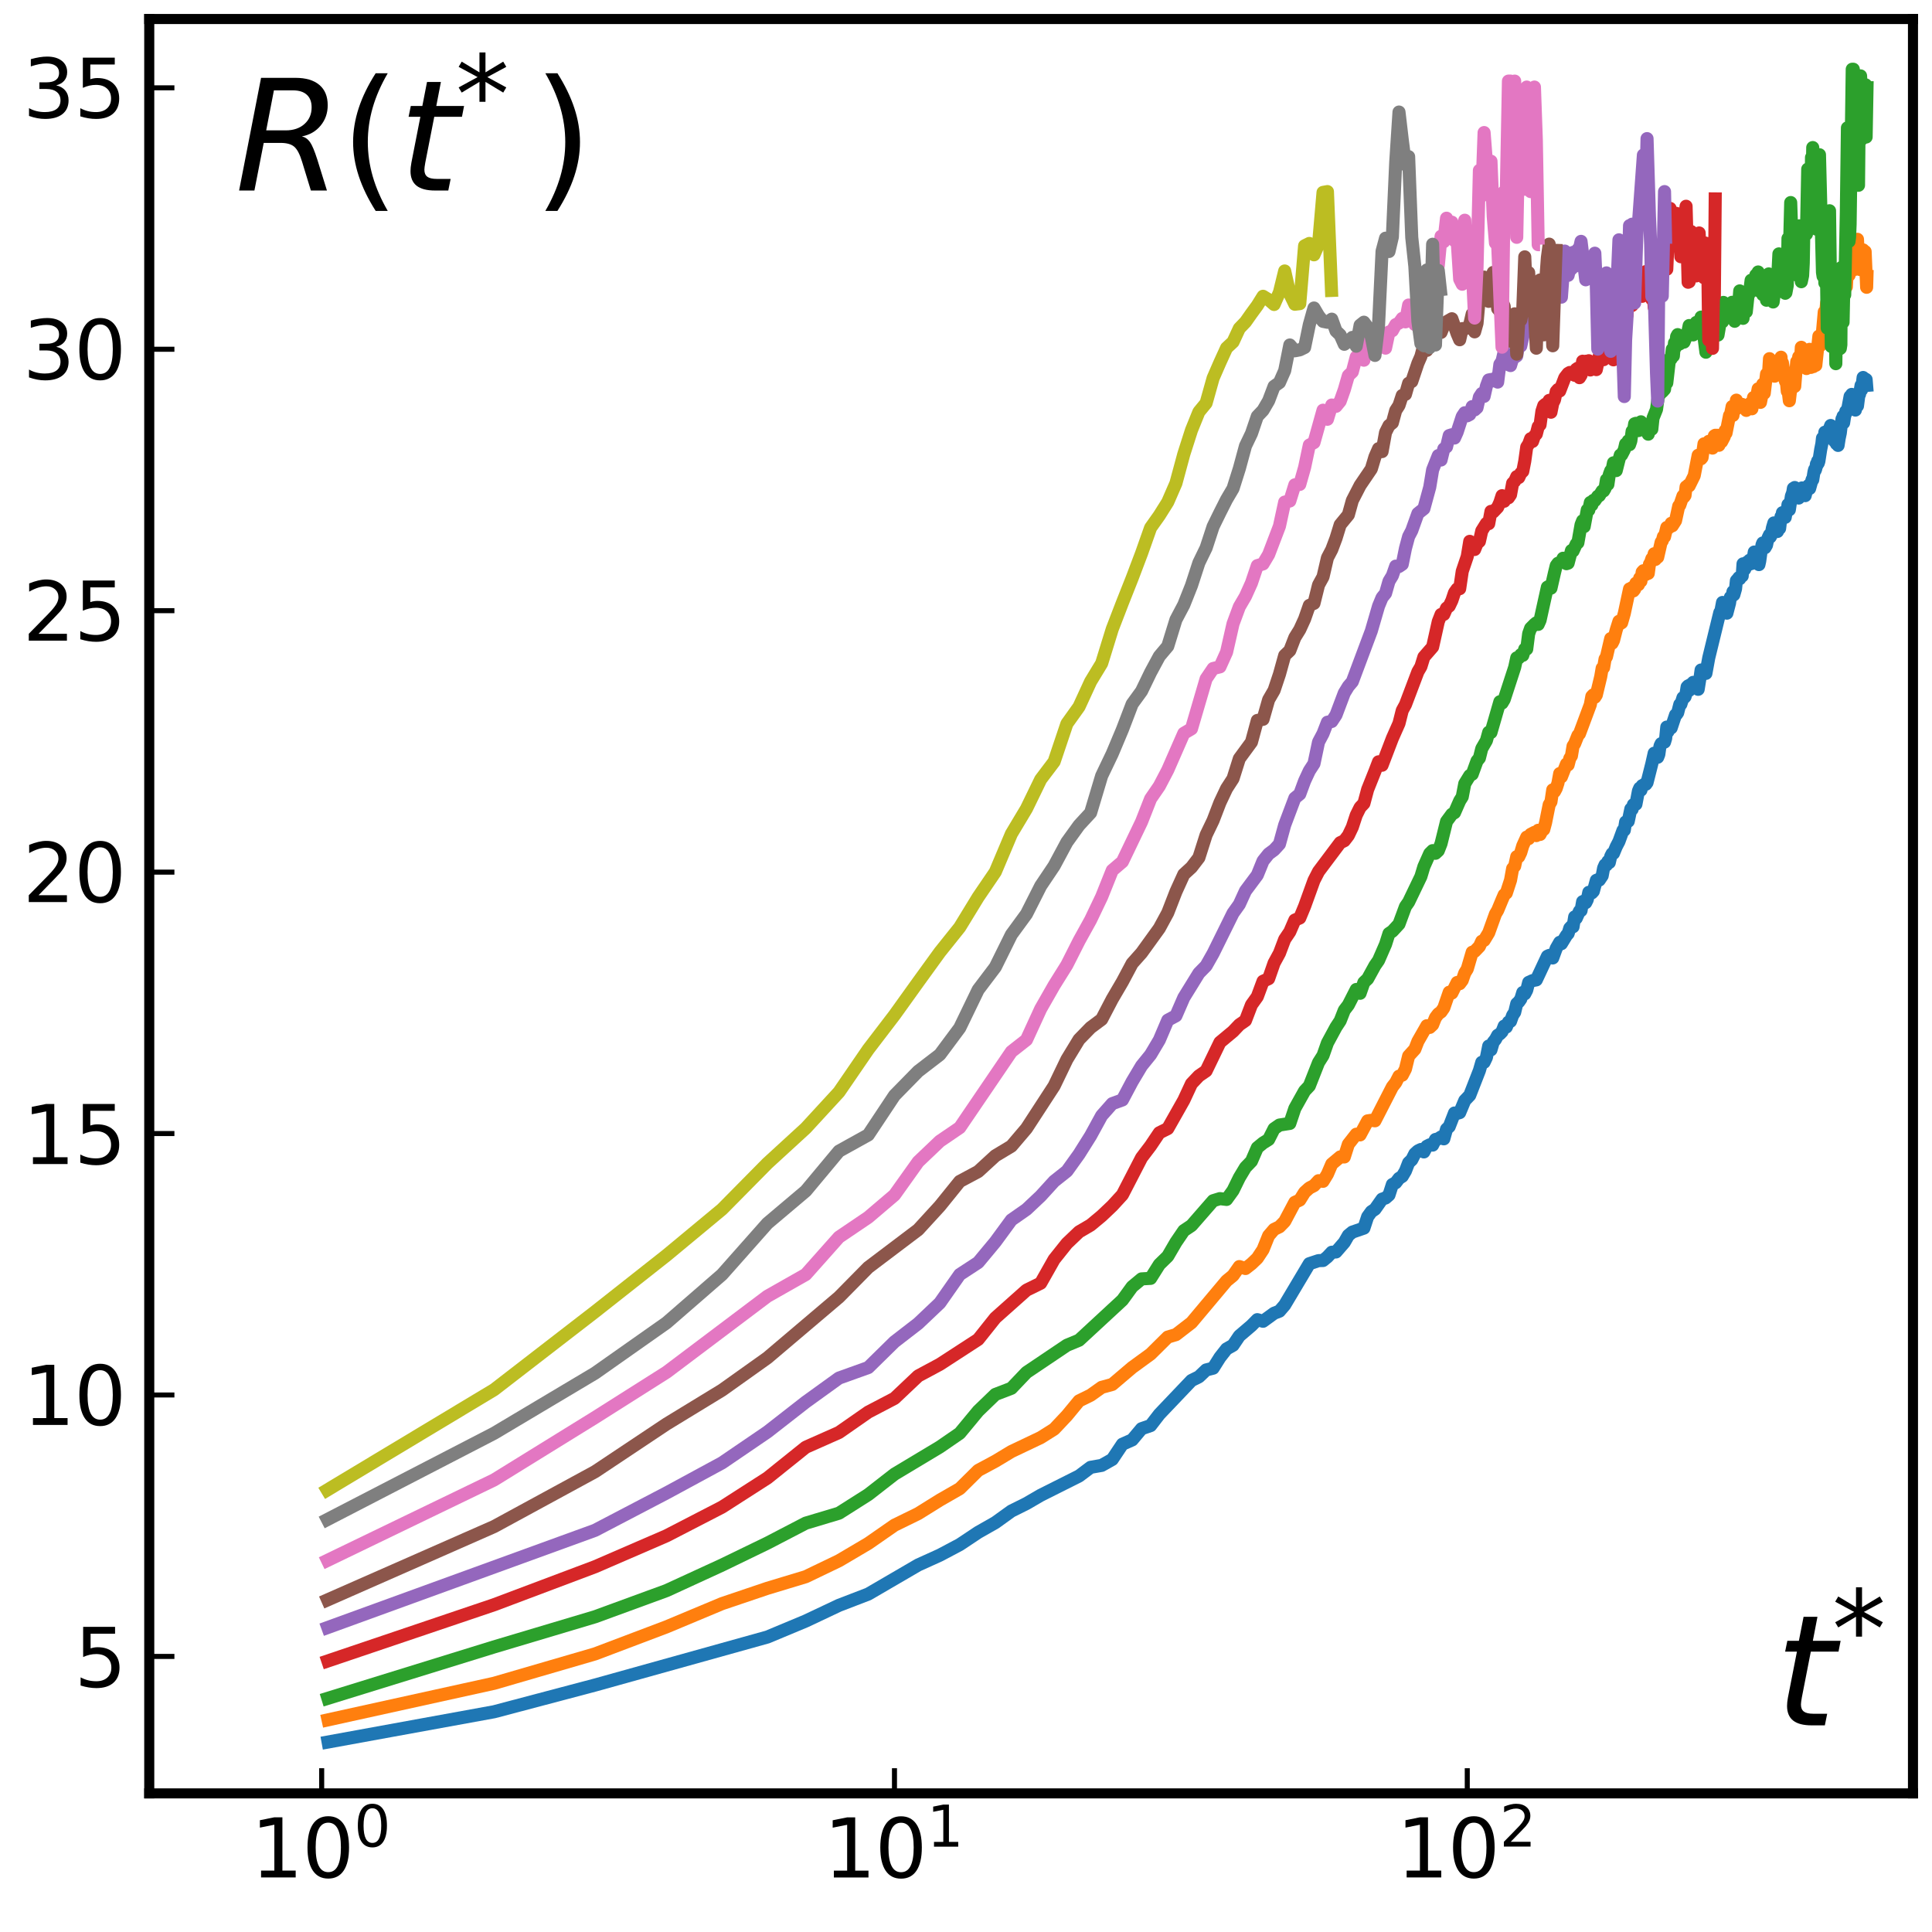 <?xml version="1.0" encoding="utf-8" standalone="no"?>
<!DOCTYPE svg PUBLIC "-//W3C//DTD SVG 1.1//EN"
  "http://www.w3.org/Graphics/SVG/1.1/DTD/svg11.dtd">
<svg xmlns:xlink="http://www.w3.org/1999/xlink" width="288pt" height="288pt" viewBox="0 0 288 288" xmlns="http://www.w3.org/2000/svg" version="1.1">
 <defs>
  <style type="text/css">*{stroke-linejoin: round; stroke-linecap: butt}</style>
 </defs>
 <g id="figure_1">
  <g id="patch_1">
   <path d="M 0 288 
L 288 288 
L 288 0 
L 0 0 
L 0 288 
z
" style="fill: none"/>
  </g>
  <g id="axes_1">
   <g id="patch_2">
    <path d="M 22.249 267.337 
L 285.165 267.337 
L 285.165 2.835 
L 22.249 2.835 
L 22.249 267.337 
z
" style="fill: none"/>
   </g>
   <g id="line2d_1">
    <path d="M 47.953 259.851 
L 73.656 255.168 
L 88.692 251.191 
L 114.395 244.027 
L 120.111 241.642 
L 125.063 239.303 
L 129.431 237.623 
L 136.872 233.287 
L 140.099 231.825 
L 143.067 230.253 
L 145.815 228.424 
L 148.373 226.97 
L 150.767 225.247 
L 153.015 224.128 
L 155.134 222.895 
L 160.85 220.026 
L 162.576 218.731 
L 164.224 218.443 
L 165.802 217.554 
L 167.316 215.286 
L 168.77 214.644 
L 170.17 212.974 
L 171.518 212.509 
L 172.82 210.821 
L 177.611 205.788 
L 178.718 205.241 
L 179.793 204.217 
L 180.838 203.952 
L 181.854 202.342 
L 182.843 201.081 
L 183.806 200.537 
L 184.745 199.146 
L 186.554 197.602 
L 187.426 196.718 
L 188.279 196.96 
L 189.927 195.761 
L 190.725 195.452 
L 191.506 194.538 
L 195.18 188.375 
L 196.554 187.919 
L 197.222 187.901 
L 197.878 187.364 
L 198.523 186.67 
L 199.157 186.627 
L 200.393 185.201 
L 200.996 184.154 
L 201.589 183.667 
L 203.315 183.073 
L 203.872 181.379 
L 204.422 180.62 
L 204.963 180.26 
L 206.022 178.755 
L 206.541 178.583 
L 207.053 178.136 
L 207.557 176.57 
L 208.055 176.307 
L 208.546 175.661 
L 209.031 175.355 
L 209.509 174.551 
L 209.982 173.328 
L 210.448 172.891 
L 210.909 171.987 
L 211.364 171.569 
L 211.813 171.352 
L 212.257 171.715 
L 212.696 170.874 
L 213.13 170.656 
L 213.559 170.7 
L 213.982 169.862 
L 214.401 169.764 
L 214.816 169.486 
L 215.226 169.764 
L 215.631 168.317 
L 216.032 167.941 
L 216.821 165.914 
L 217.209 165.968 
L 217.593 165.857 
L 218.35 164.051 
L 219.092 163.271 
L 220.532 159.581 
L 220.884 158.36 
L 221.232 158.356 
L 221.577 157.632 
L 221.918 155.93 
L 222.257 156.498 
L 222.593 155.356 
L 222.925 154.945 
L 223.255 154.333 
L 223.582 154.126 
L 223.906 153.788 
L 224.227 152.958 
L 224.545 153.102 
L 224.86 152.365 
L 225.173 152.244 
L 225.484 151.364 
L 225.791 150.903 
L 226.097 149.62 
L 226.399 149.349 
L 226.7 148.923 
L 226.997 147.949 
L 227.293 148.156 
L 227.586 147.597 
L 227.877 146.443 
L 228.452 146.18 
L 229.018 146.07 
L 230.666 142.553 
L 230.934 142.423 
L 231.464 142.801 
L 231.986 141.374 
L 232.501 140.473 
L 232.756 140.675 
L 233.51 139.437 
L 233.758 139.164 
L 234.005 138.359 
L 234.25 138.097 
L 234.493 138.149 
L 234.734 136.677 
L 234.974 136.876 
L 235.45 135.819 
L 235.685 135.738 
L 235.919 134.41 
L 236.152 134.306 
L 236.383 134.559 
L 236.612 134.109 
L 236.84 133.014 
L 237.293 133.102 
L 237.517 132.858 
L 237.961 131.231 
L 238.181 131.141 
L 238.4 131.191 
L 238.833 130.547 
L 239.048 129.4 
L 239.262 128.92 
L 239.475 128.953 
L 239.686 128.409 
L 239.896 128.574 
L 240.105 127.664 
L 240.313 127.256 
L 240.519 127.205 
L 240.929 126.21 
L 241.334 125.433 
L 241.934 123.786 
L 242.132 123.751 
L 242.329 122.532 
L 242.719 122.428 
L 243.105 120.585 
L 243.297 120.641 
L 243.487 119.952 
L 243.866 119.88 
L 244.24 117.907 
L 244.426 117.48 
L 244.611 117.788 
L 244.795 117.113 
L 244.978 117.09 
L 245.161 116.885 
L 245.342 116.908 
L 245.522 116.661 
L 246.236 113.839 
L 246.587 112.279 
L 247.108 112.885 
L 247.28 112.449 
L 247.451 111.217 
L 247.622 110.856 
L 248.129 110.626 
L 248.296 110.075 
L 248.463 108.382 
L 248.629 109.075 
L 248.958 108.384 
L 249.122 108.51 
L 249.77 106.564 
L 249.93 106.473 
L 250.09 106.239 
L 250.406 105.003 
L 250.564 104.982 
L 250.877 103.995 
L 251.032 104.022 
L 251.187 103.864 
L 251.341 103.37 
L 251.495 102.399 
L 251.648 102.245 
L 251.8 102.92 
L 251.952 102.083 
L 252.103 102.664 
L 252.403 101.717 
L 252.552 101.864 
L 252.849 101.807 
L 252.996 102.623 
L 253.143 102.756 
L 253.435 100.924 
L 253.58 99.874 
L 253.725 100.466 
L 254.012 99.798 
L 254.155 99.811 
L 254.298 100.38 
L 254.722 98.059 
L 256.37 91.302 
L 256.504 91.226 
L 256.771 89.806 
L 257.036 90.955 
L 257.167 90.554 
L 257.299 90.74 
L 257.429 91.403 
L 257.819 89.902 
L 257.948 89.025 
L 258.077 89.011 
L 258.205 88.873 
L 258.332 88.199 
L 258.46 88.664 
L 258.713 87.778 
L 258.839 86.556 
L 259.089 86.275 
L 259.214 86.101 
L 259.338 86.274 
L 259.462 85.949 
L 259.708 85.868 
L 259.831 84.049 
L 260.075 84.869 
L 260.317 84.313 
L 260.438 83.8 
L 260.558 84.221 
L 260.797 83.516 
L 260.916 84.061 
L 261.035 83.927 
L 261.153 83.988 
L 261.271 83.708 
L 261.506 82.292 
L 262.201 84.163 
L 262.316 83.647 
L 262.658 81.217 
L 262.771 80.941 
L 262.884 81.606 
L 262.996 81.363 
L 263.108 81.645 
L 263.332 81.256 
L 263.554 80.199 
L 263.775 79.731 
L 263.884 80.054 
L 263.994 79.865 
L 264.212 78.694 
L 264.429 77.951 
L 264.966 79.226 
L 265.072 78.49 
L 265.284 78.771 
L 265.495 77.004 
L 265.6 77.369 
L 265.704 76.422 
L 265.808 76.615 
L 265.912 77.107 
L 266.016 76.762 
L 266.12 77.121 
L 266.326 75.983 
L 266.428 76.053 
L 266.531 75.214 
L 266.633 76.05 
L 266.734 75.992 
L 267.038 73.967 
L 267.239 73.421 
L 267.339 72.797 
L 267.439 73.305 
L 267.538 72.671 
L 267.638 73.158 
L 267.737 72.802 
L 268.13 74.244 
L 268.228 74.112 
L 268.422 73.165 
L 268.519 73.499 
L 268.616 72.736 
L 268.712 72.823 
L 268.809 72.994 
L 268.905 73.785 
L 269 73.183 
L 269.096 73.885 
L 269.286 73.095 
L 269.381 73.017 
L 269.569 72.39 
L 269.757 72.821 
L 270.13 71.483 
L 270.222 71.516 
L 270.407 70.352 
L 270.499 69.993 
L 270.59 70.104 
L 270.682 69.852 
L 270.773 69.167 
L 270.864 69.335 
L 270.955 68.729 
L 271.045 69.038 
L 271.136 68.755 
L 271.405 67.023 
L 271.584 66.123 
L 271.673 65.308 
L 271.762 65.457 
L 271.939 65.224 
L 272.027 64.428 
L 272.203 65.289 
L 272.291 65.166 
L 272.465 64.647 
L 272.639 64.1 
L 272.898 63.426 
L 273.069 64.055 
L 273.155 64.002 
L 273.24 64.084 
L 273.325 64.328 
L 273.41 65.706 
L 273.495 65.556 
L 273.58 65.506 
L 273.748 66.152 
L 273.916 65.347 
L 274 66.398 
L 274.166 65.322 
L 274.332 64.539 
L 274.58 62.455 
L 274.662 62.633 
L 274.744 62.052 
L 274.826 63.033 
L 274.989 61.959 
L 275.07 61.801 
L 275.151 61.317 
L 275.232 61.443 
L 275.393 61.223 
L 275.793 59.087 
L 275.873 59.365 
L 276.031 58.792 
L 276.11 59.48 
L 276.189 59.382 
L 276.267 59.464 
L 276.346 59.878 
L 276.424 59.728 
L 276.502 59.885 
L 276.58 61.127 
L 276.658 59.907 
L 276.736 60.128 
L 276.813 59.715 
L 276.891 60.513 
L 277.122 58.702 
L 277.198 58.788 
L 277.428 57.445 
L 277.504 58.112 
L 277.731 56.271 
L 277.806 57.1 
L 277.882 56.631 
L 278.032 57.312 
L 278.107 56.525 
L 278.181 56.577 
L 278.33 58.425 
L 278.33 58.425 
" clip-path="url(#p1889f3087f)" style="fill: none; stroke: #1f77b4; stroke-width: 1.95"/>
   </g>
   <g id="matplotlib.axis_1">
    <g id="xtick_1">
     <g id="line2d_2">
      <defs>
       <path id="mb5013322c0" d="M 0 0 
L 0 -3.75 
" style="stroke: #000000; stroke-width: 0.75"/>
      </defs>
      <g>
       <use xlink:href="#mb5013322c0" x="47.953" y="267.337" style="stroke: #000000; stroke-width: 0.75"/>
      </g>
     </g>
     <g id="text_1">
      <!-- $10^0$ -->
      <g transform="translate(37.393 279.955) scale(0.12 -0.12)">
       <defs>
        <path id="DejaVuSans-31" d="M 794 531 
L 1825 531 
L 1825 4091 
L 703 3866 
L 703 4441 
L 1819 4666 
L 2450 4666 
L 2450 531 
L 3481 531 
L 3481 0 
L 794 0 
L 794 531 
z
" transform="scale(0.016)"/>
        <path id="DejaVuSans-30" d="M 2034 4250 
Q 1547 4250 1301 3770 
Q 1056 3291 1056 2328 
Q 1056 1369 1301 889 
Q 1547 409 2034 409 
Q 2525 409 2770 889 
Q 3016 1369 3016 2328 
Q 3016 3291 2770 3770 
Q 2525 4250 2034 4250 
z
M 2034 4750 
Q 2819 4750 3233 4129 
Q 3647 3509 3647 2328 
Q 3647 1150 3233 529 
Q 2819 -91 2034 -91 
Q 1250 -91 836 529 
Q 422 1150 422 2328 
Q 422 3509 836 4129 
Q 1250 4750 2034 4750 
z
" transform="scale(0.016)"/>
       </defs>
       <use xlink:href="#DejaVuSans-31" transform="translate(0 0.766)"/>
       <use xlink:href="#DejaVuSans-30" transform="translate(63.623 0.766)"/>
       <use xlink:href="#DejaVuSans-30" transform="translate(128.203 39.047) scale(0.7)"/>
      </g>
     </g>
    </g>
    <g id="xtick_2">
     <g id="line2d_3">
      <g>
       <use xlink:href="#mb5013322c0" x="133.338" y="267.337" style="stroke: #000000; stroke-width: 0.75"/>
      </g>
     </g>
     <g id="text_2">
      <!-- $10^1$ -->
      <g transform="translate(122.778 279.955) scale(0.12 -0.12)">
       <use xlink:href="#DejaVuSans-31" transform="translate(0 0.684)"/>
       <use xlink:href="#DejaVuSans-30" transform="translate(63.623 0.684)"/>
       <use xlink:href="#DejaVuSans-31" transform="translate(128.203 38.966) scale(0.7)"/>
      </g>
     </g>
    </g>
    <g id="xtick_3">
     <g id="line2d_4">
      <g>
       <use xlink:href="#mb5013322c0" x="218.723" y="267.337" style="stroke: #000000; stroke-width: 0.75"/>
      </g>
     </g>
     <g id="text_3">
      <!-- $10^2$ -->
      <g transform="translate(208.163 279.955) scale(0.12 -0.12)">
       <defs>
        <path id="DejaVuSans-32" d="M 1228 531 
L 3431 531 
L 3431 0 
L 469 0 
L 469 531 
Q 828 903 1448 1529 
Q 2069 2156 2228 2338 
Q 2531 2678 2651 2914 
Q 2772 3150 2772 3378 
Q 2772 3750 2511 3984 
Q 2250 4219 1831 4219 
Q 1534 4219 1204 4116 
Q 875 4013 500 3803 
L 500 4441 
Q 881 4594 1212 4672 
Q 1544 4750 1819 4750 
Q 2544 4750 2975 4387 
Q 3406 4025 3406 3419 
Q 3406 3131 3298 2873 
Q 3191 2616 2906 2266 
Q 2828 2175 2409 1742 
Q 1991 1309 1228 531 
z
" transform="scale(0.016)"/>
       </defs>
       <use xlink:href="#DejaVuSans-31" transform="translate(0 0.766)"/>
       <use xlink:href="#DejaVuSans-30" transform="translate(63.623 0.766)"/>
       <use xlink:href="#DejaVuSans-32" transform="translate(128.203 39.047) scale(0.7)"/>
      </g>
     </g>
    </g>
   </g>
   <g id="matplotlib.axis_2">
    <g id="ytick_1">
     <g id="line2d_5">
      <defs>
       <path id="m13de83fb60" d="M 0 0 
L 3.75 0 
" style="stroke: #000000; stroke-width: 0.75"/>
      </defs>
      <g>
       <use xlink:href="#m13de83fb60" x="22.249" y="246.92" style="stroke: #000000; stroke-width: 0.75"/>
      </g>
     </g>
     <g id="text_4">
      <!-- $5$ -->
      <g transform="translate(11.069 251.479) scale(0.12 -0.12)">
       <defs>
        <path id="DejaVuSans-35" d="M 691 4666 
L 3169 4666 
L 3169 4134 
L 1269 4134 
L 1269 2991 
Q 1406 3038 1543 3061 
Q 1681 3084 1819 3084 
Q 2600 3084 3056 2656 
Q 3513 2228 3513 1497 
Q 3513 744 3044 326 
Q 2575 -91 1722 -91 
Q 1428 -91 1123 -41 
Q 819 9 494 109 
L 494 744 
Q 775 591 1075 516 
Q 1375 441 1709 441 
Q 2250 441 2565 725 
Q 2881 1009 2881 1497 
Q 2881 1984 2565 2268 
Q 2250 2553 1709 2553 
Q 1456 2553 1204 2497 
Q 953 2441 691 2322 
L 691 4666 
z
" transform="scale(0.016)"/>
       </defs>
       <use xlink:href="#DejaVuSans-35" transform="translate(0 0.094)"/>
      </g>
     </g>
    </g>
    <g id="ytick_2">
     <g id="line2d_6">
      <g>
       <use xlink:href="#m13de83fb60" x="22.249" y="207.948" style="stroke: #000000; stroke-width: 0.75"/>
      </g>
     </g>
     <g id="text_5">
      <!-- $10$ -->
      <g transform="translate(3.389 212.507) scale(0.12 -0.12)">
       <use xlink:href="#DejaVuSans-31" transform="translate(0 0.781)"/>
       <use xlink:href="#DejaVuSans-30" transform="translate(63.623 0.781)"/>
      </g>
     </g>
    </g>
    <g id="ytick_3">
     <g id="line2d_7">
      <g>
       <use xlink:href="#m13de83fb60" x="22.249" y="168.977" style="stroke: #000000; stroke-width: 0.75"/>
      </g>
     </g>
     <g id="text_6">
      <!-- $15$ -->
      <g transform="translate(3.389 173.536) scale(0.12 -0.12)">
       <use xlink:href="#DejaVuSans-31" transform="translate(0 0.094)"/>
       <use xlink:href="#DejaVuSans-35" transform="translate(63.623 0.094)"/>
      </g>
     </g>
    </g>
    <g id="ytick_4">
     <g id="line2d_8">
      <g>
       <use xlink:href="#m13de83fb60" x="22.249" y="130.005" style="stroke: #000000; stroke-width: 0.75"/>
      </g>
     </g>
     <g id="text_7">
      <!-- $20$ -->
      <g transform="translate(3.389 134.564) scale(0.12 -0.12)">
       <use xlink:href="#DejaVuSans-32" transform="translate(0 0.781)"/>
       <use xlink:href="#DejaVuSans-30" transform="translate(63.623 0.781)"/>
      </g>
     </g>
    </g>
    <g id="ytick_5">
     <g id="line2d_9">
      <g>
       <use xlink:href="#m13de83fb60" x="22.249" y="91.033" style="stroke: #000000; stroke-width: 0.75"/>
      </g>
     </g>
     <g id="text_8">
      <!-- $25$ -->
      <g transform="translate(3.389 95.593) scale(0.12 -0.12)">
       <use xlink:href="#DejaVuSans-32" transform="translate(0 0.781)"/>
       <use xlink:href="#DejaVuSans-35" transform="translate(63.623 0.781)"/>
      </g>
     </g>
    </g>
    <g id="ytick_6">
     <g id="line2d_10">
      <g>
       <use xlink:href="#m13de83fb60" x="22.249" y="52.062" style="stroke: #000000; stroke-width: 0.75"/>
      </g>
     </g>
     <g id="text_9">
      <!-- $30$ -->
      <g transform="translate(3.389 56.621) scale(0.12 -0.12)">
       <defs>
        <path id="DejaVuSans-33" d="M 2597 2516 
Q 3050 2419 3304 2112 
Q 3559 1806 3559 1356 
Q 3559 666 3084 287 
Q 2609 -91 1734 -91 
Q 1441 -91 1130 -33 
Q 819 25 488 141 
L 488 750 
Q 750 597 1062 519 
Q 1375 441 1716 441 
Q 2309 441 2620 675 
Q 2931 909 2931 1356 
Q 2931 1769 2642 2001 
Q 2353 2234 1838 2234 
L 1294 2234 
L 1294 2753 
L 1863 2753 
Q 2328 2753 2575 2939 
Q 2822 3125 2822 3475 
Q 2822 3834 2567 4026 
Q 2313 4219 1838 4219 
Q 1578 4219 1281 4162 
Q 984 4106 628 3988 
L 628 4550 
Q 988 4650 1302 4700 
Q 1616 4750 1894 4750 
Q 2613 4750 3031 4423 
Q 3450 4097 3450 3541 
Q 3450 3153 3228 2886 
Q 3006 2619 2597 2516 
z
" transform="scale(0.016)"/>
       </defs>
       <use xlink:href="#DejaVuSans-33" transform="translate(0 0.781)"/>
       <use xlink:href="#DejaVuSans-30" transform="translate(63.623 0.781)"/>
      </g>
     </g>
    </g>
    <g id="ytick_7">
     <g id="line2d_11">
      <g>
       <use xlink:href="#m13de83fb60" x="22.249" y="13.09" style="stroke: #000000; stroke-width: 0.75"/>
      </g>
     </g>
     <g id="text_10">
      <!-- $35$ -->
      <g transform="translate(3.389 17.649) scale(0.12 -0.12)">
       <use xlink:href="#DejaVuSans-33" transform="translate(0 0.781)"/>
       <use xlink:href="#DejaVuSans-35" transform="translate(63.623 0.781)"/>
      </g>
     </g>
    </g>
   </g>
   <g id="line2d_12">
    <path d="M 47.953 256.583 
L 73.656 250.924 
L 88.692 246.547 
L 99.36 242.509 
L 107.634 239.049 
L 114.395 236.764 
L 120.111 235.035 
L 125.063 232.654 
L 129.431 230.076 
L 133.338 227.36 
L 136.872 225.628 
L 140.099 223.618 
L 143.067 221.912 
L 145.815 219.194 
L 148.373 217.819 
L 150.767 216.377 
L 155.134 214.299 
L 157.139 213.037 
L 159.041 211.02 
L 160.85 208.829 
L 162.576 207.98 
L 164.224 206.808 
L 165.802 206.375 
L 168.77 203.852 
L 171.518 201.85 
L 174.077 199.315 
L 175.293 198.955 
L 177.611 197.168 
L 182.843 190.935 
L 183.806 190.146 
L 184.745 188.806 
L 185.66 189.096 
L 186.554 188.4 
L 187.426 187.563 
L 188.279 186.276 
L 189.112 184.206 
L 189.927 183.262 
L 190.725 182.878 
L 191.506 182.078 
L 193.019 179.228 
L 193.754 178.892 
L 194.474 177.734 
L 195.18 177.097 
L 195.873 176.738 
L 196.554 176.005 
L 197.222 176.098 
L 197.878 175.027 
L 198.523 173.519 
L 199.78 172.46 
L 200.393 172.467 
L 200.996 170.575 
L 202.173 169.075 
L 202.748 169.177 
L 203.872 167.085 
L 204.422 167.003 
L 204.963 167.075 
L 207.557 162.016 
L 208.055 161.38 
L 208.546 160.425 
L 209.031 160.274 
L 209.509 159.355 
L 209.982 157.42 
L 210.909 156.403 
L 211.364 155.233 
L 212.696 152.903 
L 213.13 153.154 
L 213.559 152.751 
L 213.982 151.695 
L 214.401 151.138 
L 214.816 150.84 
L 215.226 150.249 
L 216.032 147.909 
L 216.428 148.035 
L 217.209 146.459 
L 217.593 146.635 
L 217.974 146.13 
L 218.35 145.046 
L 218.723 144.446 
L 219.457 141.944 
L 219.819 141.821 
L 220.532 141.078 
L 220.884 140.31 
L 221.232 140.18 
L 221.918 139.052 
L 222.925 136.253 
L 223.255 135.699 
L 223.906 134.13 
L 224.227 133.387 
L 224.545 133.13 
L 225.173 131.203 
L 225.484 129.476 
L 225.791 129.108 
L 226.097 127.7 
L 226.399 127.708 
L 226.7 127.075 
L 226.997 126.078 
L 227.586 124.784 
L 227.877 125.014 
L 228.166 124.379 
L 228.736 124.081 
L 229.018 124.562 
L 229.298 123.767 
L 229.576 124.39 
L 229.851 123.858 
L 230.125 123.651 
L 230.397 122.634 
L 230.934 119.959 
L 231.2 119.513 
L 231.464 117.738 
L 231.726 117.996 
L 231.986 117.516 
L 232.245 116.716 
L 232.501 115.312 
L 232.756 115.808 
L 233.51 113.893 
L 233.758 114.02 
L 234.005 113.064 
L 234.25 112.676 
L 234.493 111.219 
L 234.734 110.85 
L 235.213 109.639 
L 235.45 109.376 
L 237.067 105.034 
L 237.293 103.806 
L 237.517 103.577 
L 237.739 103.94 
L 237.961 103.596 
L 238.617 100.868 
L 238.833 99.607 
L 239.048 99.514 
L 239.262 98.244 
L 239.475 97.894 
L 240.105 95.189 
L 240.313 95.889 
L 240.519 95.485 
L 240.929 93.9 
L 241.334 92.617 
L 241.535 92.95 
L 241.735 92.831 
L 242.132 91.444 
L 242.913 87.788 
L 243.105 87.997 
L 243.297 87.587 
L 243.487 88.087 
L 243.677 87.842 
L 243.866 86.93 
L 244.24 87.163 
L 244.426 86.183 
L 244.611 86.641 
L 244.795 85.28 
L 244.978 85.075 
L 245.161 85.044 
L 245.342 85.634 
L 245.522 85.256 
L 245.702 85.471 
L 245.881 84.115 
L 246.059 83.822 
L 246.236 83.284 
L 246.412 83.258 
L 246.587 82.543 
L 246.762 83.396 
L 246.935 82.842 
L 247.108 83.07 
L 247.622 80.825 
L 247.792 80.616 
L 247.961 79.998 
L 248.129 80.021 
L 248.463 78.629 
L 248.629 78.789 
L 248.794 78.54 
L 248.958 78.536 
L 249.122 78.009 
L 249.285 78.379 
L 249.77 77.622 
L 250.248 75.43 
L 250.406 75.302 
L 250.877 73.928 
L 251.032 74.069 
L 251.187 73.847 
L 251.341 72.565 
L 251.495 72.545 
L 251.648 72.319 
L 251.8 72.426 
L 252.552 70.905 
L 253.143 67.867 
L 253.435 67.897 
L 253.58 68.386 
L 253.725 68.206 
L 254.012 66.162 
L 254.155 66.7 
L 254.298 66.314 
L 254.581 66.222 
L 254.722 65.792 
L 254.862 66.393 
L 255.001 66.246 
L 255.141 66.393 
L 255.279 66.796 
L 255.555 64.972 
L 255.692 64.887 
L 255.829 64.985 
L 255.965 64.886 
L 256.235 66.38 
L 256.37 65.747 
L 256.504 65.684 
L 256.638 65.853 
L 257.036 65.092 
L 257.167 64.193 
L 257.299 64.559 
L 257.819 61.936 
L 257.948 61.881 
L 258.205 60.602 
L 258.332 61.921 
L 258.46 60.466 
L 258.586 60.425 
L 258.713 61.057 
L 258.839 59.649 
L 258.964 60.548 
L 259.089 60.405 
L 259.214 60.592 
L 259.462 60.504 
L 259.585 60.564 
L 259.708 60.287 
L 259.953 60.709 
L 260.075 60.479 
L 260.196 60.561 
L 260.317 61.178 
L 260.558 60.382 
L 260.678 60.888 
L 260.916 60.124 
L 261.153 60.937 
L 261.389 59.261 
L 261.739 59.764 
L 262.086 57.958 
L 262.43 59.98 
L 262.658 58.827 
L 262.771 57.269 
L 262.996 58.621 
L 263.332 55.759 
L 263.443 55.826 
L 263.664 55.208 
L 263.775 53.465 
L 263.884 53.751 
L 263.994 54.359 
L 264.103 55.646 
L 264.321 54.902 
L 264.537 56.078 
L 264.859 54.244 
L 264.966 55.365 
L 265.072 55.264 
L 265.284 53.744 
L 265.389 53.665 
L 265.495 53.249 
L 265.6 54.993 
L 265.704 54.088 
L 266.12 56.755 
L 266.326 57.212 
L 266.428 58.328 
L 266.531 58.007 
L 266.734 59.738 
L 266.937 58.015 
L 267.038 58.071 
L 267.339 56.152 
L 267.538 57.596 
L 267.835 53.918 
L 267.934 54.552 
L 268.032 54.258 
L 268.13 53.198 
L 268.228 53.627 
L 268.422 53.421 
L 268.519 51.771 
L 268.712 53.021 
L 269 54.598 
L 269.096 54.082 
L 269.191 54.277 
L 269.286 54.939 
L 269.381 54.654 
L 269.475 53.624 
L 269.569 53.819 
L 269.757 52.074 
L 269.944 54.768 
L 270.037 54.292 
L 270.222 53.259 
L 270.315 54.651 
L 270.407 52.937 
L 270.682 54.456 
L 271.136 50.109 
L 271.226 50.539 
L 271.316 51.533 
L 271.495 50.408 
L 271.584 50.504 
L 271.939 46.493 
L 272.027 47.349 
L 272.115 46.947 
L 272.291 45.159 
L 272.378 44.891 
L 272.465 43.47 
L 272.639 44.518 
L 272.725 43.713 
L 272.812 45.797 
L 272.898 45.373 
L 272.984 46.664 
L 273.069 46.013 
L 273.155 46.983 
L 273.24 46.66 
L 273.41 47.679 
L 273.495 46.999 
L 273.58 47.746 
L 273.748 47.273 
L 273.832 47.2 
L 274 43.247 
L 274.083 43.91 
L 274.166 42.921 
L 274.249 45.729 
L 274.332 44.791 
L 274.415 45.922 
L 274.58 44.553 
L 274.662 42.54 
L 274.744 42.995 
L 274.907 41.155 
L 274.989 43.032 
L 275.07 42.599 
L 275.151 42.419 
L 275.232 42.752 
L 275.393 39.991 
L 275.473 40.126 
L 275.554 40.264 
L 275.634 41.036 
L 275.713 40.803 
L 275.873 39.955 
L 275.952 38.312 
L 276.031 39.62 
L 276.11 38.355 
L 276.346 40.197 
L 276.502 39.313 
L 276.58 40.142 
L 276.891 35.674 
L 277.045 38.6 
L 277.122 37.534 
L 277.275 40.179 
L 277.351 39.683 
L 277.504 39.115 
L 277.655 37.713 
L 277.731 37.249 
L 277.957 39.937 
L 278.032 37.499 
L 278.256 42.826 
L 278.33 40.221 
L 278.33 40.221 
" clip-path="url(#p1889f3087f)" style="fill: none; stroke: #ff7f0e; stroke-width: 1.95"/>
   </g>
   <g id="patch_3">
    <path d="M 22.249 267.337 
L 22.249 2.835 
" style="fill: none; stroke: #000000; stroke-width: 1.5; stroke-linejoin: miter; stroke-linecap: square"/>
   </g>
   <g id="patch_4">
    <path d="M 285.165 267.337 
L 285.165 2.835 
" style="fill: none; stroke: #000000; stroke-width: 1.5; stroke-linejoin: miter; stroke-linecap: square"/>
   </g>
   <g id="patch_5">
    <path d="M 22.249 267.337 
L 285.165 267.337 
" style="fill: none; stroke: #000000; stroke-width: 1.5; stroke-linejoin: miter; stroke-linecap: square"/>
   </g>
   <g id="patch_6">
    <path d="M 22.249 2.835 
L 285.165 2.835 
" style="fill: none; stroke: #000000; stroke-width: 1.5; stroke-linejoin: miter; stroke-linecap: square"/>
   </g>
   <g id="line2d_13">
    <path d="M 47.953 253.45 
L 73.656 245.5 
L 88.692 241.01 
L 99.36 237.106 
L 107.634 233.303 
L 114.395 230.026 
L 120.111 227.054 
L 125.063 225.569 
L 129.431 222.795 
L 133.338 219.753 
L 140.099 215.695 
L 143.067 213.652 
L 145.815 210.336 
L 148.373 207.867 
L 150.767 206.948 
L 153.015 204.588 
L 159.041 200.534 
L 160.85 199.783 
L 167.316 193.804 
L 168.77 191.805 
L 170.17 190.642 
L 171.518 190.564 
L 172.82 188.495 
L 174.077 187.267 
L 175.293 185.18 
L 176.47 183.452 
L 177.611 182.688 
L 180.838 178.989 
L 181.854 178.676 
L 182.843 178.797 
L 183.806 177.464 
L 184.745 175.548 
L 185.66 174.025 
L 186.554 173.099 
L 187.426 171.086 
L 188.279 170.385 
L 189.112 169.864 
L 189.927 168.256 
L 190.725 167.708 
L 192.27 167.466 
L 193.019 165.232 
L 194.474 162.627 
L 195.18 161.874 
L 196.554 158.387 
L 197.222 157.334 
L 197.878 155.471 
L 199.157 153.108 
L 199.78 152.161 
L 200.393 150.598 
L 200.996 149.808 
L 202.173 147.501 
L 202.748 148.067 
L 203.315 146.442 
L 203.872 145.919 
L 204.963 143.933 
L 205.496 143.166 
L 206.541 140.768 
L 207.053 139.157 
L 207.557 138.822 
L 208.546 137.749 
L 209.509 135.14 
L 209.982 134.466 
L 211.813 130.655 
L 212.257 129.186 
L 213.13 127.228 
L 213.559 126.805 
L 213.982 127.196 
L 214.401 126.81 
L 214.816 125.75 
L 215.631 122.458 
L 216.428 121.377 
L 216.821 121.148 
L 217.593 119.383 
L 217.974 118.777 
L 218.35 116.818 
L 219.092 115.612 
L 219.457 115.413 
L 220.177 113.433 
L 220.532 113.002 
L 220.884 111.593 
L 221.577 110.394 
L 221.918 109.157 
L 222.257 109.191 
L 223.582 104.605 
L 223.906 104.811 
L 224.227 104.274 
L 225.791 99.475 
L 226.097 98.062 
L 226.399 98.078 
L 226.7 97.598 
L 226.997 97.694 
L 227.293 96.753 
L 227.586 96.752 
L 227.877 94.469 
L 228.166 93.654 
L 228.736 93.077 
L 229.018 92.846 
L 229.298 93.077 
L 229.576 92.458 
L 230.125 89.964 
L 230.666 87.524 
L 230.934 87.385 
L 231.2 87.677 
L 231.726 85.377 
L 231.986 84.314 
L 232.245 83.963 
L 232.756 83.773 
L 233.009 83.216 
L 233.51 84.028 
L 233.758 83.946 
L 234.25 82.071 
L 234.493 82.14 
L 234.974 81.092 
L 235.213 80.909 
L 235.685 78.222 
L 235.919 77.629 
L 236.152 78.495 
L 236.612 76.011 
L 236.84 76.041 
L 237.067 74.896 
L 237.293 75.275 
L 237.517 74.591 
L 237.739 74.629 
L 238.181 73.975 
L 238.4 73.894 
L 238.833 73.191 
L 239.048 73.184 
L 239.262 72.819 
L 239.475 71.509 
L 239.686 72.21 
L 239.896 70.746 
L 240.105 70.172 
L 240.313 70.042 
L 240.519 68.993 
L 240.725 70.018 
L 240.929 70.149 
L 241.334 68.54 
L 241.535 67.832 
L 241.735 67.809 
L 242.132 67.048 
L 242.329 66.183 
L 242.524 66.22 
L 242.719 65.719 
L 242.913 66.286 
L 243.105 65.73 
L 243.297 64.281 
L 243.487 64.339 
L 243.677 63.166 
L 243.866 63.104 
L 244.054 63.198 
L 244.24 64.187 
L 244.426 63.922 
L 244.611 62.878 
L 244.978 64.107 
L 245.161 63.432 
L 245.342 64.123 
L 245.522 64.241 
L 245.702 64.724 
L 245.881 63.927 
L 246.236 63.978 
L 246.412 62.326 
L 246.935 61.02 
L 247.28 58.48 
L 247.451 58.752 
L 247.622 58.386 
L 247.792 58.407 
L 248.129 58.033 
L 248.296 56.754 
L 248.463 57.088 
L 248.794 54.192 
L 248.958 53.391 
L 249.122 53.477 
L 249.285 52.054 
L 249.447 53.071 
L 249.609 51.133 
L 249.77 51.764 
L 249.93 50.167 
L 250.09 49.882 
L 250.248 50.358 
L 250.406 51.259 
L 250.564 50.091 
L 250.721 50.083 
L 250.877 51.028 
L 251.032 50.998 
L 251.341 50.256 
L 251.495 50.021 
L 251.8 48.527 
L 251.952 49.217 
L 252.103 49.214 
L 252.403 49.923 
L 252.552 49.226 
L 252.701 49.618 
L 252.849 48.065 
L 252.996 48.161 
L 253.143 48.41 
L 253.29 48.385 
L 253.58 47.268 
L 254.012 50.26 
L 254.298 52.506 
L 254.44 52.046 
L 254.581 51.03 
L 254.722 51.202 
L 255.001 48.859 
L 255.141 49.588 
L 255.417 46.56 
L 255.692 47.058 
L 255.965 49.036 
L 256.1 49.945 
L 256.638 46.809 
L 256.771 47.965 
L 256.903 45.079 
L 257.167 47.495 
L 257.69 45.446 
L 257.819 45.639 
L 257.948 46.571 
L 258.205 45.061 
L 258.332 46.681 
L 258.46 45.235 
L 258.586 47.892 
L 258.713 47.672 
L 258.964 45.205 
L 259.089 46.578 
L 259.338 43.361 
L 259.462 43.876 
L 259.708 46.953 
L 259.831 47.457 
L 259.953 45.532 
L 260.075 46.107 
L 260.196 45.482 
L 260.317 46.481 
L 260.558 44.191 
L 260.797 43.668 
L 261.035 41.778 
L 261.153 43.127 
L 261.389 42.14 
L 261.623 41.991 
L 261.739 40.996 
L 261.855 41.315 
L 261.971 43.283 
L 262.086 40.542 
L 262.316 41.235 
L 262.544 41.51 
L 262.771 43.929 
L 262.996 41.897 
L 263.108 42.913 
L 263.22 42.907 
L 263.332 44.755 
L 263.443 44.472 
L 263.554 43.438 
L 263.664 40.832 
L 263.994 42.854 
L 264.103 41.445 
L 264.321 45.016 
L 264.537 43.322 
L 264.645 43.791 
L 264.859 41.032 
L 264.966 42.071 
L 265.178 37.846 
L 265.284 38.2 
L 265.389 41.031 
L 265.495 40.714 
L 265.808 37.943 
L 265.912 38.042 
L 266.12 43.719 
L 266.223 43.629 
L 266.428 42.529 
L 266.531 35.542 
L 266.734 38.068 
L 266.937 30.193 
L 267.138 36.059 
L 267.239 36.103 
L 267.439 40.587 
L 267.538 39.999 
L 267.638 38.083 
L 267.737 39.432 
L 267.835 35.512 
L 267.934 41.052 
L 268.032 40.135 
L 268.228 33.664 
L 268.519 41.994 
L 268.712 41.088 
L 268.809 39.231 
L 268.905 33.831 
L 269 34.572 
L 269.096 33.585 
L 269.191 34.901 
L 269.286 34.888 
L 269.475 25.207 
L 269.569 29.866 
L 269.663 25.578 
L 269.757 26.083 
L 269.944 33.216 
L 270.037 23.474 
L 270.13 27.492 
L 270.222 21.996 
L 270.499 30.373 
L 270.59 30.243 
L 270.682 30.161 
L 270.773 34.16 
L 270.955 25.713 
L 271.045 25.694 
L 271.136 25.235 
L 271.226 23.068 
L 271.673 40.594 
L 271.762 41.184 
L 271.851 35.389 
L 272.027 42.175 
L 272.115 42.055 
L 272.203 41.653 
L 272.291 42.076 
L 272.378 48.916 
L 272.465 44.693 
L 272.552 47.303 
L 272.639 42.821 
L 272.725 31.417 
L 272.984 51.646 
L 273.069 49.619 
L 273.24 43.841 
L 273.41 46.181 
L 273.495 42.223 
L 273.58 43.807 
L 273.664 54.213 
L 273.748 48.689 
L 273.832 51.628 
L 273.916 51.575 
L 274 51.798 
L 274.166 44.053 
L 274.249 51.997 
L 274.332 51.932 
L 274.415 51.396 
L 274.497 39.876 
L 274.58 40.064 
L 274.744 48.037 
L 274.907 40.247 
L 274.989 43.954 
L 275.232 31.546 
L 275.393 19.057 
L 275.634 35.987 
L 275.713 35.38 
L 275.793 33.447 
L 276.11 10.321 
L 276.267 10.321 
L 276.424 11.314 
L 276.58 11.314 
L 276.736 12.09 
L 276.813 27.618 
L 276.891 19.855 
L 277.045 27.618 
L 277.198 11.314 
L 277.351 11.314 
L 277.428 12.645 
L 277.504 20.77 
L 277.655 12.979 
L 277.731 13.09 
L 277.806 12.979 
L 277.882 20.426 
L 277.957 12.645 
L 278.032 20.426 
L 278.107 12.645 
L 278.181 20.426 
L 278.33 12.09 
L 278.33 12.09 
" clip-path="url(#p1889f3087f)" style="fill: none; stroke: #2ca02c; stroke-width: 1.95"/>
   </g>
   <g id="line2d_14">
    <path d="M 47.953 247.905 
L 73.656 239.214 
L 88.692 233.553 
L 99.36 228.935 
L 107.634 224.663 
L 114.395 220.323 
L 120.111 215.736 
L 125.063 213.54 
L 129.431 210.498 
L 133.338 208.455 
L 136.872 205.112 
L 140.099 203.378 
L 145.815 199.667 
L 148.373 196.456 
L 153.015 192.323 
L 155.134 191.279 
L 157.139 187.735 
L 159.041 185.356 
L 160.85 183.631 
L 162.576 182.62 
L 164.224 181.25 
L 165.802 179.752 
L 167.316 178.102 
L 170.17 172.577 
L 171.518 170.801 
L 172.82 168.863 
L 174.077 168.235 
L 176.47 164.002 
L 177.611 161.548 
L 178.718 160.38 
L 179.793 159.64 
L 181.854 155.376 
L 183.806 153.752 
L 184.745 152.763 
L 185.66 152.127 
L 186.554 149.791 
L 187.426 148.574 
L 188.279 146.276 
L 189.112 145.89 
L 189.927 143.557 
L 190.725 142.091 
L 191.506 140.025 
L 192.27 138.893 
L 193.019 137.155 
L 193.754 136.842 
L 194.474 135.109 
L 195.873 131.243 
L 196.554 129.916 
L 199.78 125.618 
L 200.393 125.326 
L 200.996 124.538 
L 201.589 123.297 
L 202.173 121.522 
L 202.748 120.362 
L 203.315 119.763 
L 203.872 117.689 
L 204.963 114.962 
L 205.496 113.564 
L 206.022 114.072 
L 207.557 110.065 
L 208.546 107.833 
L 209.031 105.913 
L 209.509 105.036 
L 211.364 100.134 
L 211.813 99.367 
L 212.257 97.934 
L 213.559 96.437 
L 214.401 92.659 
L 214.816 91.599 
L 215.226 91.587 
L 215.631 90.658 
L 216.032 90.343 
L 216.428 89.516 
L 216.821 88.345 
L 217.209 87.799 
L 217.593 87.755 
L 217.974 85.162 
L 218.723 82.95 
L 219.092 80.697 
L 219.457 81.922 
L 219.819 81.913 
L 220.177 81.025 
L 220.532 80.706 
L 220.884 79.134 
L 221.577 78.021 
L 221.918 78.063 
L 222.257 76.23 
L 222.593 76.321 
L 223.255 75.62 
L 223.582 74.896 
L 223.906 73.892 
L 224.227 74.722 
L 224.545 74 
L 224.86 74.207 
L 225.173 73.745 
L 225.484 72.034 
L 225.791 71.735 
L 226.097 71.048 
L 226.399 71.188 
L 226.7 70.539 
L 226.997 70.262 
L 227.293 68.742 
L 227.586 66.642 
L 227.877 66.195 
L 228.166 65.4 
L 228.452 65.804 
L 228.736 64.996 
L 229.018 64.698 
L 229.298 63.606 
L 229.576 63.324 
L 229.851 61.292 
L 230.125 60.463 
L 230.397 60.242 
L 230.666 60.867 
L 230.934 59.685 
L 231.2 61.451 
L 231.464 60.122 
L 231.726 59.596 
L 231.986 58.361 
L 232.245 58.062 
L 232.501 58.282 
L 233.261 56.306 
L 233.758 55.669 
L 234.005 55.525 
L 234.25 55.776 
L 234.493 55.441 
L 234.734 55.942 
L 234.974 55.038 
L 235.213 54.879 
L 235.45 56.3 
L 235.685 55.917 
L 235.919 53.845 
L 236.152 53.94 
L 236.383 53.853 
L 236.612 54.35 
L 236.84 53.772 
L 237.067 55.153 
L 237.293 54.416 
L 237.517 54.279 
L 237.739 54.575 
L 237.961 55.098 
L 238.4 53.077 
L 238.617 53.098 
L 238.833 52.973 
L 239.048 53.617 
L 239.262 50.41 
L 239.475 49.977 
L 239.686 49.849 
L 239.896 51.077 
L 240.105 50.981 
L 240.313 51.526 
L 240.519 53.641 
L 240.725 53.223 
L 241.132 49.668 
L 241.334 49.996 
L 241.535 49.568 
L 241.735 50.119 
L 242.132 47.052 
L 242.329 47.397 
L 242.524 47.022 
L 242.719 44.369 
L 243.105 45.626 
L 243.297 45.527 
L 243.487 43.035 
L 243.677 43.333 
L 243.866 42.151 
L 244.054 43.724 
L 244.24 40.667 
L 244.426 40.848 
L 244.795 44.171 
L 244.978 42.35 
L 245.161 42.804 
L 245.342 40.48 
L 245.522 41.411 
L 245.702 40.976 
L 245.881 40.914 
L 246.236 44.619 
L 246.412 42.49 
L 246.587 45.804 
L 246.762 41.185 
L 246.935 40.017 
L 247.108 37.58 
L 247.28 37.745 
L 247.451 36.589 
L 247.622 38.174 
L 247.792 38.375 
L 247.961 39.628 
L 248.129 37.913 
L 248.296 37.82 
L 248.463 40.139 
L 248.794 32.74 
L 248.958 31.066 
L 249.285 35.345 
L 249.447 33.695 
L 249.609 33.957 
L 249.77 31.792 
L 249.93 31.817 
L 250.09 32.355 
L 250.248 34.676 
L 250.406 34.878 
L 250.564 38.273 
L 250.877 34.832 
L 251.341 30.745 
L 251.648 42.075 
L 251.8 42.008 
L 252.103 34.514 
L 252.253 35.242 
L 252.403 36.831 
L 252.552 39.786 
L 252.701 39.812 
L 252.849 41.131 
L 252.996 35.516 
L 253.143 37.432 
L 253.29 34.726 
L 253.435 37.782 
L 253.58 36.373 
L 253.725 38.099 
L 253.869 37.985 
L 254.012 41.405 
L 254.155 36.217 
L 254.298 38.603 
L 254.44 38.539 
L 254.581 39.876 
L 254.722 50.711 
L 254.862 47.017 
L 255.141 36.163 
L 255.279 51.932 
L 255.417 44.142 
L 255.555 44.142 
L 255.692 28.679 
L 255.692 28.679 
" clip-path="url(#p1889f3087f)" style="fill: none; stroke: #d62728; stroke-width: 1.95"/>
   </g>
   <g id="line2d_15">
    <path d="M 47.953 242.937 
L 88.692 228.125 
L 99.36 222.549 
L 107.634 218.067 
L 114.395 213.457 
L 120.111 208.998 
L 125.063 205.425 
L 129.431 203.859 
L 133.338 200.022 
L 136.872 197.292 
L 140.099 194.232 
L 143.067 189.993 
L 145.815 188.197 
L 148.373 185.12 
L 150.767 181.856 
L 153.015 180.285 
L 155.134 178.287 
L 157.139 176.087 
L 159.041 174.579 
L 160.85 172.057 
L 162.576 169.31 
L 164.224 166.3 
L 165.802 164.516 
L 167.316 163.966 
L 168.77 161.228 
L 170.17 158.883 
L 171.518 157.217 
L 172.82 155.028 
L 174.077 152.076 
L 175.293 151.422 
L 176.47 148.712 
L 178.718 145.069 
L 179.793 143.972 
L 180.838 142.13 
L 183.806 136.125 
L 184.745 134.81 
L 185.66 132.807 
L 187.426 130.44 
L 188.279 128.339 
L 189.112 127.297 
L 189.927 126.692 
L 190.725 125.821 
L 191.506 122.986 
L 193.019 118.973 
L 193.754 118.372 
L 194.474 116.419 
L 195.18 114.902 
L 195.873 113.838 
L 196.554 110.611 
L 197.222 109.351 
L 197.878 107.659 
L 198.523 107.547 
L 199.157 106.581 
L 200.393 103.306 
L 200.996 102.317 
L 201.589 101.619 
L 204.422 94.048 
L 205.496 90.356 
L 206.022 89.086 
L 206.541 88.444 
L 207.053 86.647 
L 207.557 85.818 
L 208.055 84.395 
L 208.546 84.447 
L 209.031 84.116 
L 209.509 81.745 
L 209.982 79.983 
L 210.448 79.097 
L 211.364 76.54 
L 212.257 75.828 
L 213.13 72.624 
L 213.559 70.04 
L 214.401 67.916 
L 214.816 68.57 
L 215.226 66.91 
L 215.631 66.615 
L 216.032 64.929 
L 216.428 64.806 
L 216.821 65.295 
L 217.209 64.431 
L 217.974 62.085 
L 218.35 61.528 
L 218.723 61.979 
L 219.092 61.782 
L 219.457 60.612 
L 219.819 61.105 
L 220.177 60.778 
L 220.532 59.192 
L 220.884 58.658 
L 221.232 59.085 
L 221.577 57.562 
L 221.918 56.64 
L 222.257 56.573 
L 222.593 56.776 
L 222.925 56.354 
L 223.255 56.958 
L 223.582 54.315 
L 223.906 53.839 
L 224.227 52.445 
L 224.545 52.776 
L 224.86 54.359 
L 225.173 54.493 
L 225.484 53.462 
L 226.097 53.058 
L 226.399 51.085 
L 226.7 51.582 
L 227.293 48.884 
L 228.166 47.699 
L 228.452 48.11 
L 228.736 46.501 
L 229.018 47.411 
L 229.298 47.636 
L 229.851 44.732 
L 230.125 45.367 
L 230.666 40.706 
L 230.934 40.927 
L 231.2 41.433 
L 231.464 43.543 
L 231.726 42.43 
L 231.986 42.074 
L 232.245 42.849 
L 232.501 42.535 
L 232.756 44.296 
L 233.261 37.427 
L 233.51 41.051 
L 233.758 41.044 
L 234.005 40 
L 234.25 40.084 
L 234.493 37.623 
L 234.734 39.706 
L 234.974 38.744 
L 235.213 37.168 
L 235.45 37.051 
L 235.685 35.98 
L 236.383 41.71 
L 236.612 38.673 
L 236.84 39.532 
L 237.067 41.533 
L 237.293 41.449 
L 237.517 40.058 
L 237.739 37.745 
L 237.961 42.607 
L 238.181 52.039 
L 238.4 51.009 
L 238.617 44.364 
L 238.833 47.158 
L 239.048 42.464 
L 239.262 43.1 
L 239.475 40.679 
L 239.686 43.56 
L 239.896 43.071 
L 240.105 52.373 
L 240.313 50.314 
L 240.725 42.702 
L 240.929 45.208 
L 241.334 35.749 
L 241.735 50.619 
L 241.934 53.1 
L 242.132 59.112 
L 242.329 50.657 
L 242.524 47.455 
L 242.913 33.632 
L 243.105 38.914 
L 243.297 33.417 
L 243.487 43.433 
L 243.677 45.168 
L 244.054 33.31 
L 244.24 33.315 
L 244.978 23.102 
L 245.161 24.546 
L 245.342 28.622 
L 245.522 20.662 
L 245.881 32.274 
L 246.059 36.414 
L 246.236 44.205 
L 246.412 44.142 
L 246.587 43.765 
L 246.935 55.691 
L 247.108 59.787 
L 247.28 40.37 
L 247.451 40.308 
L 247.622 44.142 
L 247.792 44.142 
L 248.129 28.561 
L 248.296 36.351 
L 248.463 36.473 
L 248.463 36.473 
" clip-path="url(#p1889f3087f)" style="fill: none; stroke: #9467bd; stroke-width: 1.95"/>
   </g>
   <g id="line2d_16">
    <path d="M 47.953 238.879 
L 73.656 227.561 
L 88.692 219.384 
L 99.36 212.276 
L 107.634 207.227 
L 114.395 202.412 
L 125.063 193.363 
L 129.431 188.934 
L 136.872 183.308 
L 140.099 179.784 
L 143.067 176.11 
L 145.815 174.64 
L 148.373 172.292 
L 150.767 170.853 
L 153.015 168.213 
L 157.139 161.877 
L 159.041 157.926 
L 160.85 154.951 
L 162.576 153.182 
L 164.224 151.953 
L 165.802 148.932 
L 167.316 146.346 
L 168.77 143.618 
L 170.17 142.046 
L 172.82 138.378 
L 174.077 136.061 
L 175.293 132.93 
L 176.47 130.339 
L 177.611 129.293 
L 178.718 127.846 
L 179.793 124.468 
L 180.838 122.293 
L 181.854 119.647 
L 182.843 117.551 
L 183.806 116.063 
L 184.745 113.089 
L 186.554 110.623 
L 187.426 107.398 
L 188.279 107.224 
L 189.112 104.309 
L 189.927 102.903 
L 190.725 100.514 
L 191.506 97.703 
L 192.27 96.973 
L 193.019 95.036 
L 193.754 93.85 
L 194.474 92.277 
L 195.18 90.252 
L 195.873 89.938 
L 196.554 87.199 
L 197.222 85.981 
L 197.878 83.157 
L 198.523 81.929 
L 199.157 80.245 
L 199.78 78.223 
L 200.996 76.744 
L 201.589 74.612 
L 202.748 72.363 
L 204.422 69.897 
L 204.963 68.099 
L 205.496 66.882 
L 206.022 67.317 
L 206.541 64.46 
L 207.053 63.441 
L 207.557 63.032 
L 208.055 61.193 
L 208.546 60.432 
L 209.031 58.95 
L 209.509 58.782 
L 209.982 57.135 
L 210.448 56.875 
L 211.364 54.152 
L 211.813 53.126 
L 212.257 51.434 
L 212.696 52.231 
L 213.13 50.406 
L 213.559 50.778 
L 213.982 49.893 
L 214.401 48.289 
L 214.816 49.551 
L 215.226 48.543 
L 215.631 47.975 
L 216.428 47.516 
L 217.209 49.749 
L 217.593 50.647 
L 217.974 48.989 
L 218.723 48.916 
L 219.092 48.366 
L 219.457 46.802 
L 219.819 49.468 
L 220.177 48.191 
L 220.532 44.183 
L 220.884 42.446 
L 221.232 41.31 
L 221.577 42.556 
L 221.918 44.924 
L 222.257 43.423 
L 222.593 40.607 
L 222.925 42.181 
L 223.255 46.01 
L 223.582 46.376 
L 223.906 44.89 
L 224.227 45.683 
L 224.545 50.647 
L 224.86 47.719 
L 225.173 50.87 
L 225.484 47.76 
L 225.791 46.78 
L 226.097 52.79 
L 226.399 47.904 
L 226.7 47.722 
L 226.997 46.163 
L 227.293 38.289 
L 227.586 44.89 
L 227.877 40.631 
L 228.166 45.746 
L 228.452 45.414 
L 228.736 46.63 
L 229.018 51.908 
L 229.298 43.395 
L 229.576 41.739 
L 229.851 41.75 
L 230.125 49.918 
L 230.397 42.165 
L 230.666 38.422 
L 230.934 36.393 
L 231.464 51.543 
L 231.986 36.351 
L 231.986 36.351 
" clip-path="url(#p1889f3087f)" style="fill: none; stroke: #8c564b; stroke-width: 1.95"/>
   </g>
   <g id="line2d_17">
    <path d="M 47.953 233.021 
L 73.656 220.607 
L 88.692 211.312 
L 99.36 204.555 
L 114.395 193.229 
L 120.111 189.989 
L 125.063 184.419 
L 129.431 181.464 
L 133.338 178.139 
L 136.872 173.184 
L 140.099 170.113 
L 143.067 168.092 
L 150.767 156.769 
L 153.015 155.005 
L 155.134 150.392 
L 157.139 146.88 
L 159.041 143.834 
L 160.85 140.256 
L 162.576 137.131 
L 164.224 133.682 
L 165.802 129.746 
L 167.316 128.451 
L 170.17 122.504 
L 171.518 119.076 
L 172.82 117.18 
L 174.077 114.777 
L 176.47 109.314 
L 177.611 108.639 
L 179.793 101.194 
L 180.838 99.654 
L 181.854 99.407 
L 182.843 97.214 
L 183.806 92.987 
L 184.745 90.454 
L 185.66 88.889 
L 186.554 86.904 
L 187.426 84.318 
L 188.279 84.061 
L 189.112 82.664 
L 190.725 78.439 
L 191.506 74.847 
L 192.27 74.681 
L 193.019 72.273 
L 193.754 72.211 
L 194.474 69.682 
L 195.18 66.348 
L 195.873 65.975 
L 197.222 61.148 
L 197.878 62.499 
L 198.523 60.376 
L 199.157 60.571 
L 199.78 59.812 
L 200.393 58.084 
L 200.996 55.996 
L 201.589 55.432 
L 202.173 53.204 
L 202.748 53.331 
L 203.315 53.694 
L 203.872 51.039 
L 204.422 49.561 
L 204.963 50.515 
L 205.496 51.084 
L 206.022 50.649 
L 206.541 51.897 
L 207.053 49.491 
L 207.557 49.293 
L 208.055 48.395 
L 208.546 48.157 
L 209.031 47.465 
L 209.509 47.977 
L 209.982 45.472 
L 210.448 46.328 
L 210.909 48.378 
L 211.364 47.144 
L 211.813 46.828 
L 212.257 45.5 
L 212.696 45.42 
L 213.13 41.405 
L 213.982 37.879 
L 214.401 39.594 
L 214.816 35.222 
L 215.226 36.033 
L 215.631 32.527 
L 216.032 33.671 
L 216.428 33.121 
L 216.821 35.874 
L 217.209 35.73 
L 217.593 41.614 
L 217.974 42.368 
L 218.35 32.827 
L 218.723 41.82 
L 219.457 39.987 
L 219.819 47.409 
L 220.177 39.907 
L 220.532 25.397 
L 220.884 29.219 
L 221.232 19.761 
L 221.577 24.194 
L 221.918 24.538 
L 222.257 24.031 
L 222.593 32.261 
L 222.925 36.214 
L 223.255 36.406 
L 223.906 51.754 
L 224.227 28.561 
L 224.545 28.56 
L 224.86 12.09 
L 225.173 12.09 
L 225.484 12.645 
L 225.791 12.09 
L 226.097 35.38 
L 226.399 20.426 
L 226.7 28.207 
L 227.293 28.207 
L 227.586 12.979 
L 228.166 28.561 
L 228.452 28.561 
L 228.736 12.979 
L 229.018 20.885 
L 229.298 36.473 
L 229.576 36.473 
L 229.576 36.473 
" clip-path="url(#p1889f3087f)" style="fill: none; stroke: #e377c2; stroke-width: 1.95"/>
   </g>
   <g id="line2d_18">
    <path d="M 47.953 226.95 
L 73.656 213.655 
L 88.692 204.697 
L 99.36 197.185 
L 107.634 189.996 
L 114.395 182.366 
L 120.111 177.539 
L 125.063 171.601 
L 129.431 169.177 
L 133.338 163.298 
L 136.872 159.692 
L 140.099 157.214 
L 143.067 153.224 
L 145.815 147.541 
L 148.373 144.161 
L 150.767 139.323 
L 153.015 136.25 
L 155.134 132.062 
L 157.139 129.075 
L 159.041 125.534 
L 160.85 123.026 
L 162.576 121.157 
L 164.224 115.654 
L 165.802 112.354 
L 167.316 108.752 
L 168.77 104.951 
L 170.17 103.022 
L 171.518 100.237 
L 172.82 97.823 
L 174.077 96.329 
L 175.293 92.386 
L 176.47 90.156 
L 177.611 87.282 
L 178.718 83.889 
L 179.793 81.676 
L 180.838 78.491 
L 181.854 76.416 
L 182.843 74.456 
L 183.806 72.822 
L 184.745 69.853 
L 185.66 66.483 
L 186.554 64.62 
L 187.426 62.06 
L 188.279 61.165 
L 189.112 59.738 
L 189.927 57.591 
L 190.725 57.026 
L 191.506 55.252 
L 192.27 51.425 
L 193.019 52.292 
L 193.754 52.151 
L 194.474 51.802 
L 195.18 48.386 
L 195.873 45.913 
L 196.554 47.077 
L 197.222 47.906 
L 197.878 48.039 
L 198.523 47.578 
L 199.157 49.34 
L 199.78 49.937 
L 200.393 51.321 
L 200.996 50.879 
L 201.589 50.297 
L 202.173 51.608 
L 202.748 48.481 
L 203.315 48.03 
L 203.872 48.802 
L 204.422 50.199 
L 204.963 52.982 
L 205.496 48.505 
L 206.022 37.449 
L 206.541 35.506 
L 207.053 37.492 
L 207.557 35.327 
L 208.055 24.267 
L 208.546 16.703 
L 209.031 20.829 
L 209.509 24.559 
L 209.982 23.347 
L 210.448 35.378 
L 210.909 39.71 
L 211.364 47.914 
L 211.813 51.219 
L 212.257 51.543 
L 212.696 40.247 
L 213.13 51.811 
L 213.559 36.41 
L 213.982 51.43 
L 214.401 40.308 
L 214.816 44.142 
" clip-path="url(#p1889f3087f)" style="fill: none; stroke: #7f7f7f; stroke-width: 1.95"/>
   </g>
   <g id="line2d_19">
    <path d="M 47.953 222.612 
L 73.656 207.159 
L 88.692 195.544 
L 99.36 187.129 
L 107.634 180.261 
L 114.395 173.416 
L 120.111 168.177 
L 125.063 162.795 
L 129.431 156.427 
L 133.338 151.317 
L 136.872 146.389 
L 140.099 141.934 
L 143.067 138.225 
L 145.815 133.729 
L 148.373 129.97 
L 150.767 124.304 
L 153.015 120.55 
L 155.134 116.19 
L 157.139 113.538 
L 159.041 107.884 
L 160.85 105.351 
L 162.576 101.602 
L 164.224 98.886 
L 165.802 93.778 
L 167.316 89.851 
L 168.77 86.181 
L 170.17 82.482 
L 171.518 78.672 
L 172.82 76.836 
L 174.077 74.833 
L 175.293 72.04 
L 176.47 67.689 
L 177.611 64.127 
L 178.718 61.397 
L 179.793 60.089 
L 180.838 56.366 
L 181.854 54.034 
L 182.843 51.868 
L 183.806 50.976 
L 184.745 48.952 
L 185.66 48 
L 186.554 46.733 
L 187.426 45.541 
L 188.279 44.167 
L 189.112 44.681 
L 189.927 45.388 
L 190.725 43.58 
L 191.506 40.394 
L 192.27 43.806 
L 193.019 45.352 
L 193.754 45.263 
L 194.474 36.643 
L 195.18 36.291 
L 195.873 37.983 
L 196.554 36.414 
L 197.222 28.679 
L 197.878 28.561 
L 198.523 44.268 
" clip-path="url(#p1889f3087f)" style="fill: none; stroke: #bcbd22; stroke-width: 1.95"/>
   </g>
   <g id="text_11">
    <!-- $R(t\!^*)$ -->
    <g transform="translate(35.024 28.573) scale(0.225 -0.225)">
     <defs>
      <path id="DejaVuSans-Oblique-52" d="M 1613 4147 
L 1294 2491 
L 2106 2491 
Q 2584 2491 2879 2755 
Q 3175 3019 3175 3444 
Q 3175 3784 2976 3965 
Q 2778 4147 2406 4147 
L 1613 4147 
z
M 2772 2241 
Q 2972 2194 3105 2009 
Q 3238 1825 3413 1275 
L 3809 0 
L 3144 0 
L 2778 1197 
Q 2638 1659 2453 1815 
Q 2269 1972 1888 1972 
L 1191 1972 
L 806 0 
L 172 0 
L 1081 4666 
L 2503 4666 
Q 3150 4666 3495 4373 
Q 3841 4081 3841 3531 
Q 3841 3044 3547 2687 
Q 3253 2331 2772 2241 
z
" transform="scale(0.016)"/>
      <path id="DejaVuSans-28" d="M 1984 4856 
Q 1566 4138 1362 3434 
Q 1159 2731 1159 2009 
Q 1159 1288 1364 580 
Q 1569 -128 1984 -844 
L 1484 -844 
Q 1016 -109 783 600 
Q 550 1309 550 2009 
Q 550 2706 781 3412 
Q 1013 4119 1484 4856 
L 1984 4856 
z
" transform="scale(0.016)"/>
      <path id="DejaVuSans-Oblique-74" d="M 2706 3500 
L 2619 3053 
L 1472 3053 
L 1100 1153 
Q 1081 1047 1072 975 
Q 1063 903 1063 863 
Q 1063 663 1183 572 
Q 1303 481 1569 481 
L 2150 481 
L 2053 0 
L 1503 0 
Q 991 0 739 200 
Q 488 400 488 806 
Q 488 878 497 964 
Q 506 1050 525 1153 
L 897 3053 
L 409 3053 
L 500 3500 
L 978 3500 
L 1172 4494 
L 1747 4494 
L 1556 3500 
L 2706 3500 
z
" transform="scale(0.016)"/>
      <path id="DejaVuSans-2a" d="M 3009 3897 
L 1888 3291 
L 3009 2681 
L 2828 2375 
L 1778 3009 
L 1778 1831 
L 1422 1831 
L 1422 3009 
L 372 2375 
L 191 2681 
L 1313 3291 
L 191 3897 
L 372 4206 
L 1422 3572 
L 1422 4750 
L 1778 4750 
L 1778 3572 
L 2828 4206 
L 3009 3897 
z
" transform="scale(0.016)"/>
      <path id="DejaVuSans-29" d="M 513 4856 
L 1013 4856 
Q 1481 4119 1714 3412 
Q 1947 2706 1947 2009 
Q 1947 1309 1714 600 
Q 1481 -109 1013 -844 
L 513 -844 
Q 928 -128 1133 580 
Q 1338 1288 1338 2009 
Q 1338 2731 1133 3434 
Q 928 4138 513 4856 
z
" transform="scale(0.016)"/>
     </defs>
     <use xlink:href="#DejaVuSans-Oblique-52" transform="translate(0 0.766)"/>
     <use xlink:href="#DejaVuSans-28" transform="translate(69.482 0.766)"/>
     <use xlink:href="#DejaVuSans-Oblique-74" transform="translate(108.496 0.766)"/>
     <use xlink:href="#DejaVuSans-2a" transform="translate(146.064 39.047) scale(0.7)"/>
     <use xlink:href="#DejaVuSans-29" transform="translate(197.436 0.766)"/>
    </g>
   </g>
   <g id="text_12">
    <!-- $t\!^*$ -->
    <g transform="translate(264.636 257.368) scale(0.225 -0.225)">
     <use xlink:href="#DejaVuSans-Oblique-74" transform="translate(0 0.766)"/>
     <use xlink:href="#DejaVuSans-2a" transform="translate(37.568 39.047) scale(0.7)"/>
    </g>
   </g>
  </g>
 </g>
 <defs>
  <clipPath id="p1889f3087f">
   <rect x="22.249" y="2.835" width="262.916" height="264.503"/>
  </clipPath>
 </defs>
</svg>
